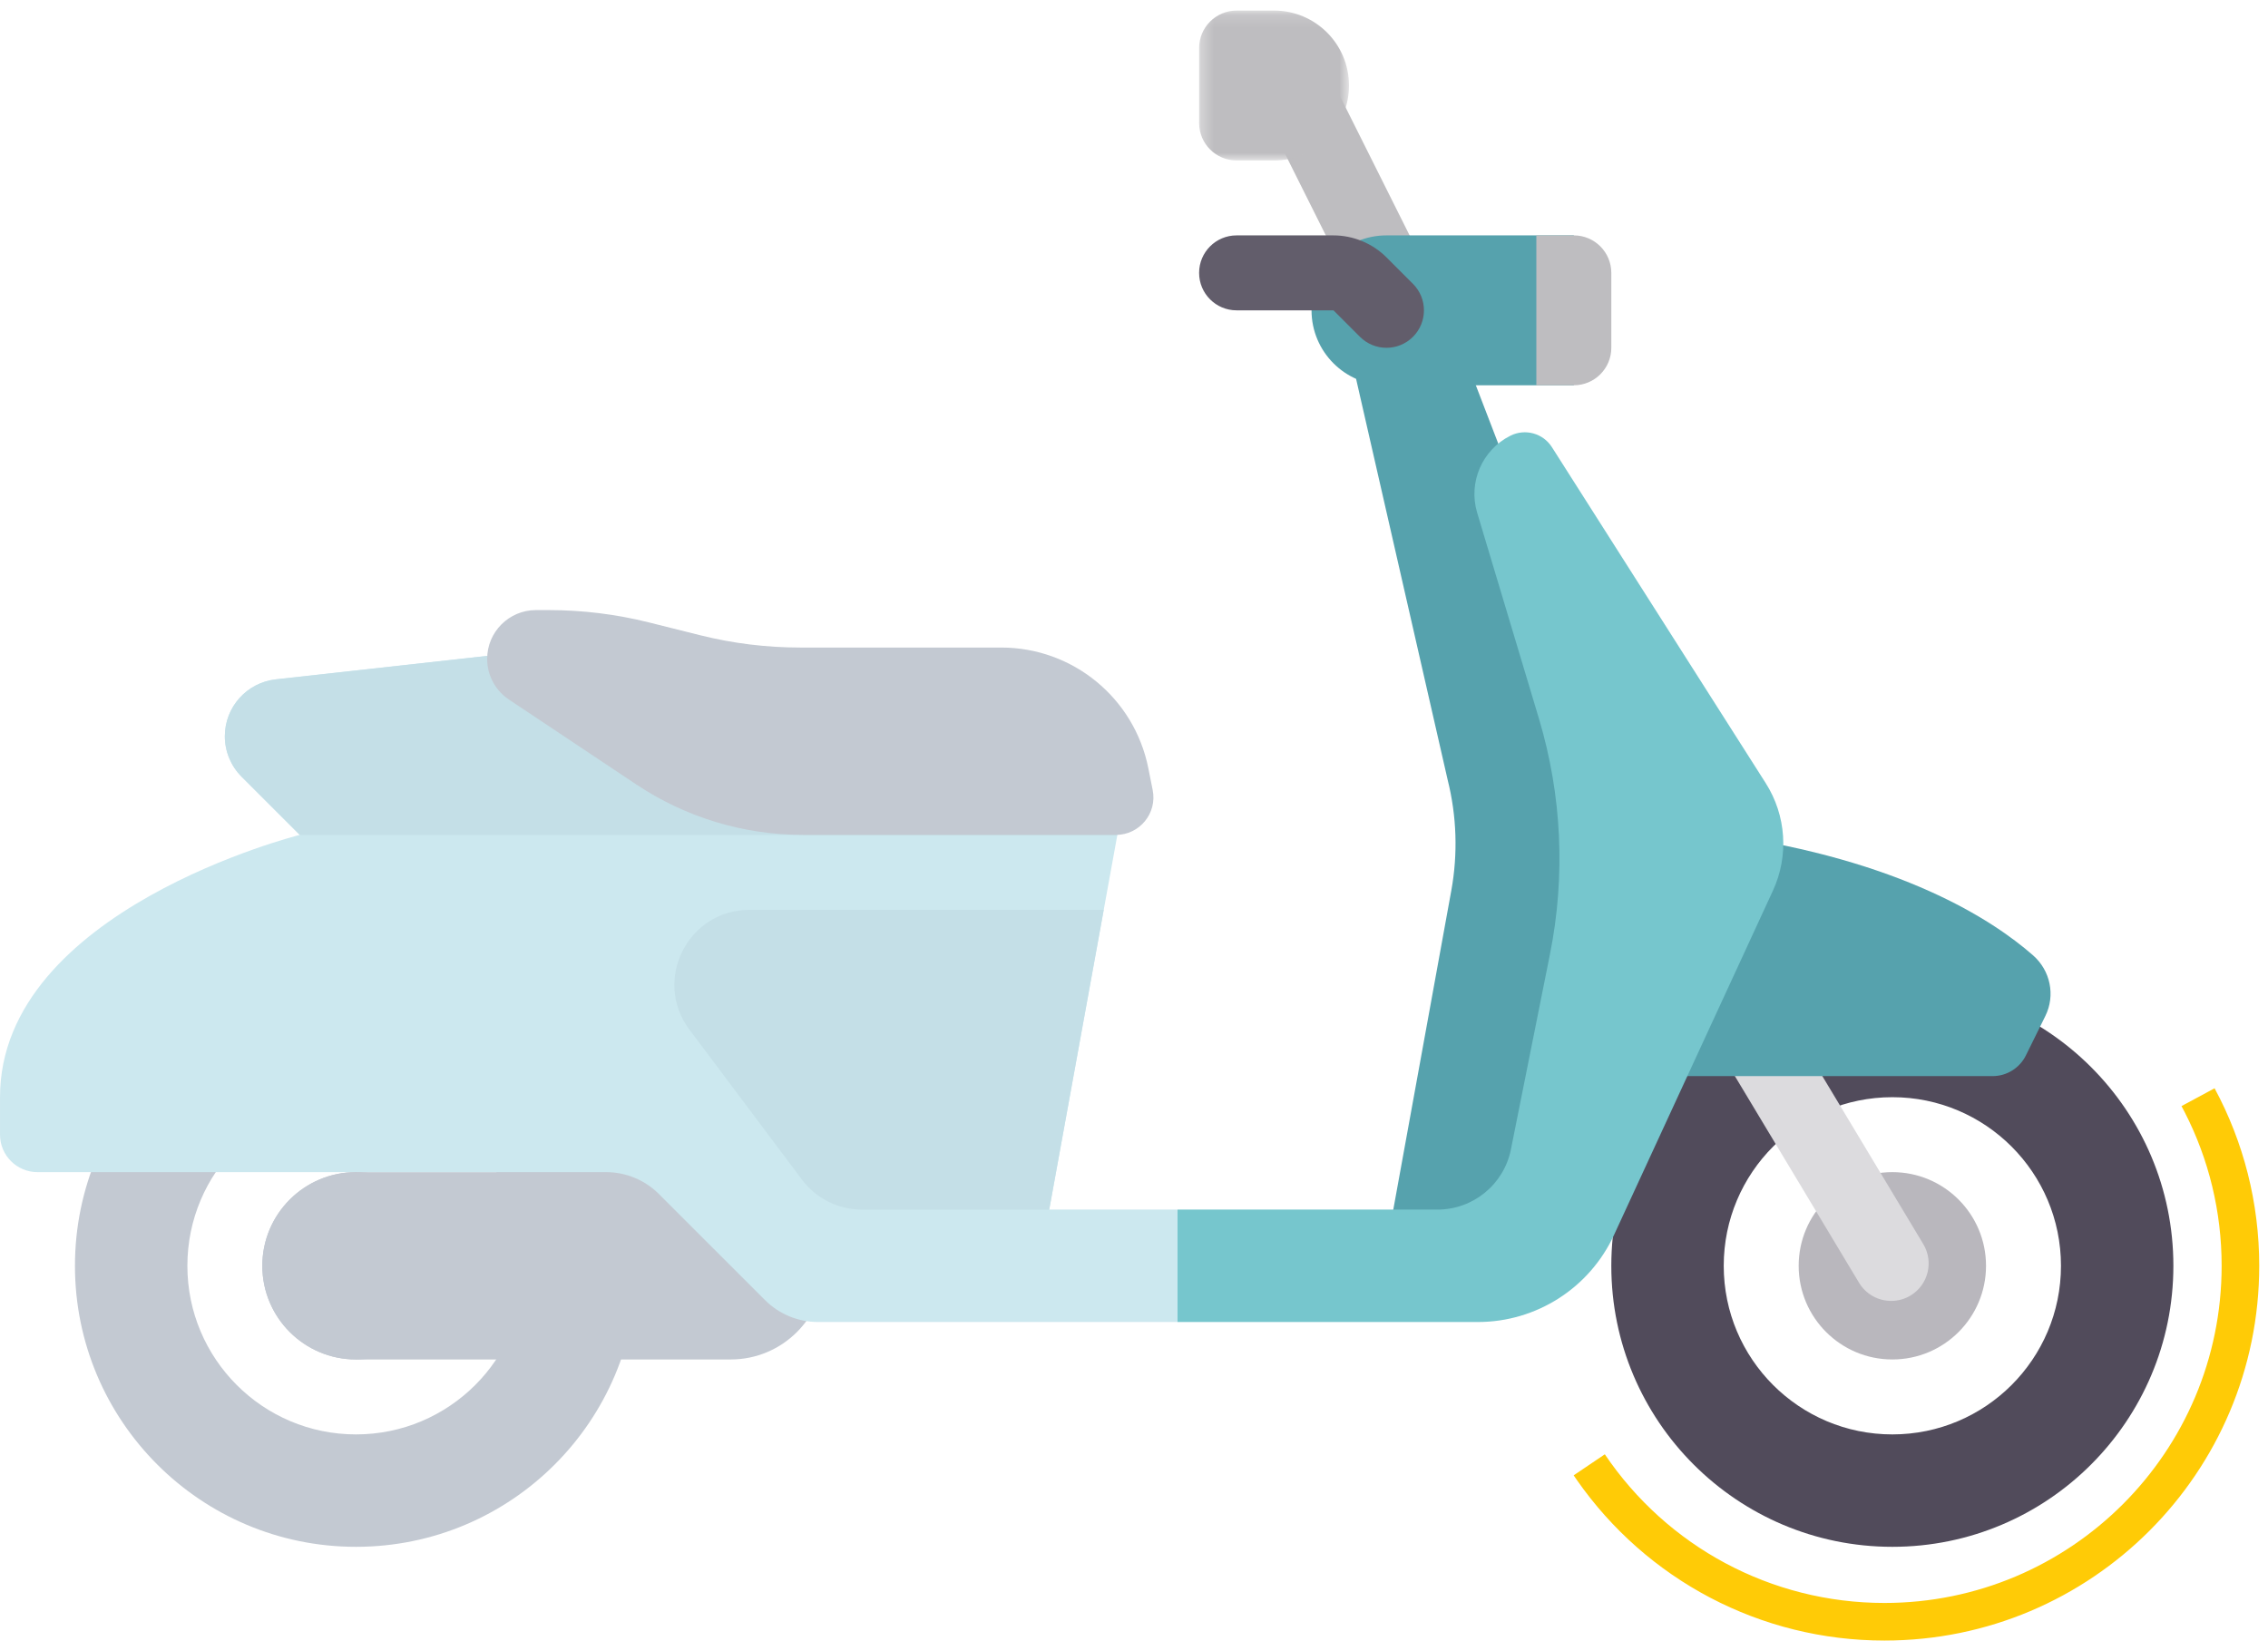 <?xml version="1.0" encoding="UTF-8"?>
<svg width="181px" height="131px" viewBox="0 0 181 131" version="1.1" xmlns="http://www.w3.org/2000/svg" xmlns:xlink="http://www.w3.org/1999/xlink">
    <title>front</title>
    <defs>
        <polygon id="path-1" points="0.307 0.142 12.268 0.142 12.268 12.104 0.307 12.104"></polygon>
    </defs>
    <g id="Desktop" stroke="none" stroke-width="1" fill="none" fill-rule="evenodd">
        <g id="2-Wheeler-Tool_2.-wheeler-tyre-views_02" transform="translate(-140, -218)">
            <g id="front" transform="translate(140, 218)">
                <path d="M176.737,86.857 C179.064,91.176 180.3,96.015 180.3,101.027 C180.3,117.545 166.908,130.936 150.389,130.936 C140.488,130.936 131.407,126.088 125.854,118.137 L125.588,117.75 L128.074,116.071 C133.048,123.434 141.336,127.936 150.389,127.936 C165.251,127.936 177.3,115.888 177.3,101.027 C177.3,96.702 176.279,92.527 174.353,88.768 L174.096,88.28 L176.737,86.857 Z" id="Stroke-1" fill="#FFCB06" fill-rule="nonzero"></path>
                <polygon id="Fill-3" fill="#BEBDC0" points="107.973 23.115 99.002 5.174 104.352 2.499 113.322 20.441"></polygon>
                <path d="M151.021,108.502 C146.891,108.502 143.545,105.155 143.545,101.027 C143.545,96.897 146.891,93.55 151.021,93.55 C155.15,93.55 158.497,96.897 158.497,101.027 C158.497,105.155 155.15,108.502 151.021,108.502" id="Fill-5" fill="#B9B7BD"></path>
                <path d="M151.021,114.483 C143.588,114.483 137.564,108.458 137.564,101.027 C137.564,93.594 143.588,87.569 151.021,87.569 C158.453,87.569 164.478,93.594 164.478,101.027 C164.478,108.458 158.453,114.483 151.021,114.483 M151.021,78.597 C138.634,78.597 128.592,88.639 128.592,101.027 C128.592,113.413 138.634,123.455 151.021,123.455 C163.408,123.455 173.449,113.413 173.449,101.027 C173.449,88.639 163.408,78.597 151.021,78.597" id="Fill-7" fill="#514B5B"></path>
                <path d="M150.93,103.829 C149.914,103.829 148.924,103.313 148.363,102.379 L133.653,77.894 C132.803,76.479 133.261,74.641 134.678,73.79 C136.095,72.938 137.932,73.402 138.781,74.813 L153.492,99.298 C154.341,100.715 153.883,102.551 152.466,103.403 C151.984,103.693 151.453,103.829 150.93,103.829" id="Fill-9" fill="#DCDBDE"></path>
                <path d="M130.959,85.887 L159.019,85.887 C160.148,85.887 161.18,85.246 161.68,84.233 L163.23,81.091 C164.047,79.436 163.634,77.46 162.246,76.244 C158.97,73.371 151.653,68.648 137.563,66.636 L130.959,85.887 Z" id="Fill-11" fill="#56A2AD"></path>
                <path d="M28.41,114.483 C20.978,114.483 14.954,108.458 14.954,101.027 C14.954,93.594 20.978,87.569 28.41,87.569 C35.842,87.569 41.867,93.594 41.867,101.027 C41.867,108.458 35.842,114.483 28.41,114.483 M28.41,78.597 C16.023,78.597 5.982,88.639 5.982,101.027 C5.982,113.413 16.023,123.455 28.41,123.455 C40.798,123.455 50.839,113.413 50.839,101.027 C50.839,88.639 40.798,78.597 28.41,78.597" id="Fill-13" fill="#C3C9D2"></path>
                <path d="M58.315,108.502 L28.41,108.502 C24.282,108.502 20.934,105.155 20.934,101.027 C20.934,96.897 24.282,93.55 28.41,93.55 L58.315,93.55 C62.445,93.55 65.791,96.897 65.791,101.027 C65.791,105.155 62.445,108.502 58.315,108.502" id="Fill-15" fill="#C3C9D2"></path>
                <path d="M110.649,99.531 L115.823,71.077 C116.355,68.15 116.257,65.142 115.535,62.255 L107.658,27.76 L116.63,27.76 L131.582,66.636 L122.611,99.531 L110.649,99.531 Z" id="Fill-17" fill="#56A2AD"></path>
                <path d="M83.734,96.54 L89.716,63.645 L83.734,54.674 L44.857,51.683 L22.007,54.222 C19.694,54.479 17.943,56.435 17.943,58.763 C17.943,59.974 18.425,61.136 19.28,61.992 L23.924,66.635 C23.924,66.635 0.001,72.616 0.001,87.569 L0.001,90.56 C0.001,92.212 1.339,93.55 2.991,93.55 L48.361,93.55 C49.948,93.55 51.469,94.18 52.59,95.302 L61.049,103.76 C62.17,104.881 63.692,105.512 65.278,105.512 L93.972,105.512 L93.972,96.54 L83.734,96.54 Z" id="Fill-19" fill="#CCE8EF"></path>
                <path d="M128.809,98.563 L141.492,71.081 C142.771,68.31 142.554,65.079 140.916,62.505 L123.85,35.686 C123.146,34.581 121.721,34.186 120.547,34.771 L120.544,34.773 C118.282,35.904 117.16,38.499 117.887,40.923 L122.815,57.348 C124.644,63.447 124.949,69.9 123.699,76.143 L120.582,91.732 C120.023,94.528 117.568,96.54 114.717,96.54 L93.972,96.54 L93.972,105.512 L117.947,105.512 C122.614,105.512 126.854,102.799 128.809,98.563" id="Fill-21" fill="#76C6CD"></path>
                <path d="M89.716,63.645 L83.735,54.673 L44.858,51.683 L22.008,54.221 C19.694,54.479 17.944,56.434 17.944,58.762 C17.944,59.973 18.425,61.136 19.281,61.992 L23.924,66.635 L89.171,66.635 L89.716,63.645 Z" id="Fill-23" fill="#C4DFE7"></path>
                <path d="M125.601,30.749 L110.649,30.749 C107.346,30.749 104.668,28.071 104.668,24.768 C104.668,21.465 107.346,18.787 110.649,18.787 L125.601,18.787 L125.601,30.749 Z" id="Fill-25" fill="#56A2AD"></path>
                <path d="M110.649,27.759 C109.884,27.759 109.119,27.467 108.534,26.883 L106.42,24.769 L98.686,24.769 C97.034,24.769 95.696,23.429 95.696,21.778 C95.696,20.126 97.034,18.787 98.686,18.787 L106.42,18.787 C107.994,18.787 109.536,19.425 110.649,20.54 L112.763,22.654 C113.931,23.822 113.931,25.715 112.763,26.883 C112.179,27.467 111.414,27.759 110.649,27.759" id="Fill-27" fill="#625D6B"></path>
                <path d="M125.601,30.749 L122.61,30.749 L122.61,18.787 L125.601,18.787 C127.253,18.787 128.592,20.127 128.592,21.778 L128.592,27.759 C128.592,29.41 127.253,30.749 125.601,30.749" id="Fill-29" fill="#BEBDC0"></path>
                <path d="M28.41,93.55 C32.539,93.55 35.886,96.897 35.886,101.026 C35.886,105.155 32.539,108.503 28.41,108.503 C24.281,108.503 20.935,105.155 20.935,101.026 C20.935,96.897 24.281,93.55 28.41,93.55" id="Fill-31" fill="#C3C9D2"></path>
                <path d="M38.878,52.588 L38.878,52.588 C38.878,53.891 39.528,55.107 40.612,55.83 L50.793,62.617 C54.723,65.237 59.34,66.635 64.065,66.635 L89.058,66.635 C90.946,66.635 92.361,64.909 91.992,63.058 L91.64,61.298 C90.521,55.707 85.612,51.682 79.909,51.682 L63.861,51.682 C61.172,51.682 58.491,51.353 55.883,50.7 L51.778,49.674 C49.169,49.022 46.489,48.692 43.8,48.692 L42.773,48.692 C40.621,48.692 38.878,50.436 38.878,52.588" id="Fill-33" fill="#C3C9D2"></path>
                <path d="M55.026,82.186 L63.998,94.148 C65.127,95.654 66.899,96.54 68.782,96.54 L83.735,96.54 L88.084,72.616 L59.811,72.616 C54.882,72.617 52.068,78.243 55.026,82.186" id="Fill-35" fill="#C4DFE7"></path>
                <g id="Group-39" transform="translate(95.39, 0.702)">
                    <mask id="mask-2" fill="white">
                        <use xlink:href="#path-1"></use>
                    </mask>
                    <g id="Clip-38"></g>
                    <path d="M6.288,12.104 L3.297,12.104 C1.646,12.104 0.307,10.765 0.307,9.113 L0.307,3.133 C0.307,1.481 1.646,0.142 3.297,0.142 L6.288,0.142 C9.591,0.142 12.268,2.819 12.268,6.123 C12.268,9.427 9.591,12.104 6.288,12.104" id="Fill-37" fill="#BEBDC0" mask="url(#mask-2)"></path>
                </g>
            </g>
        </g>
    </g>
</svg>